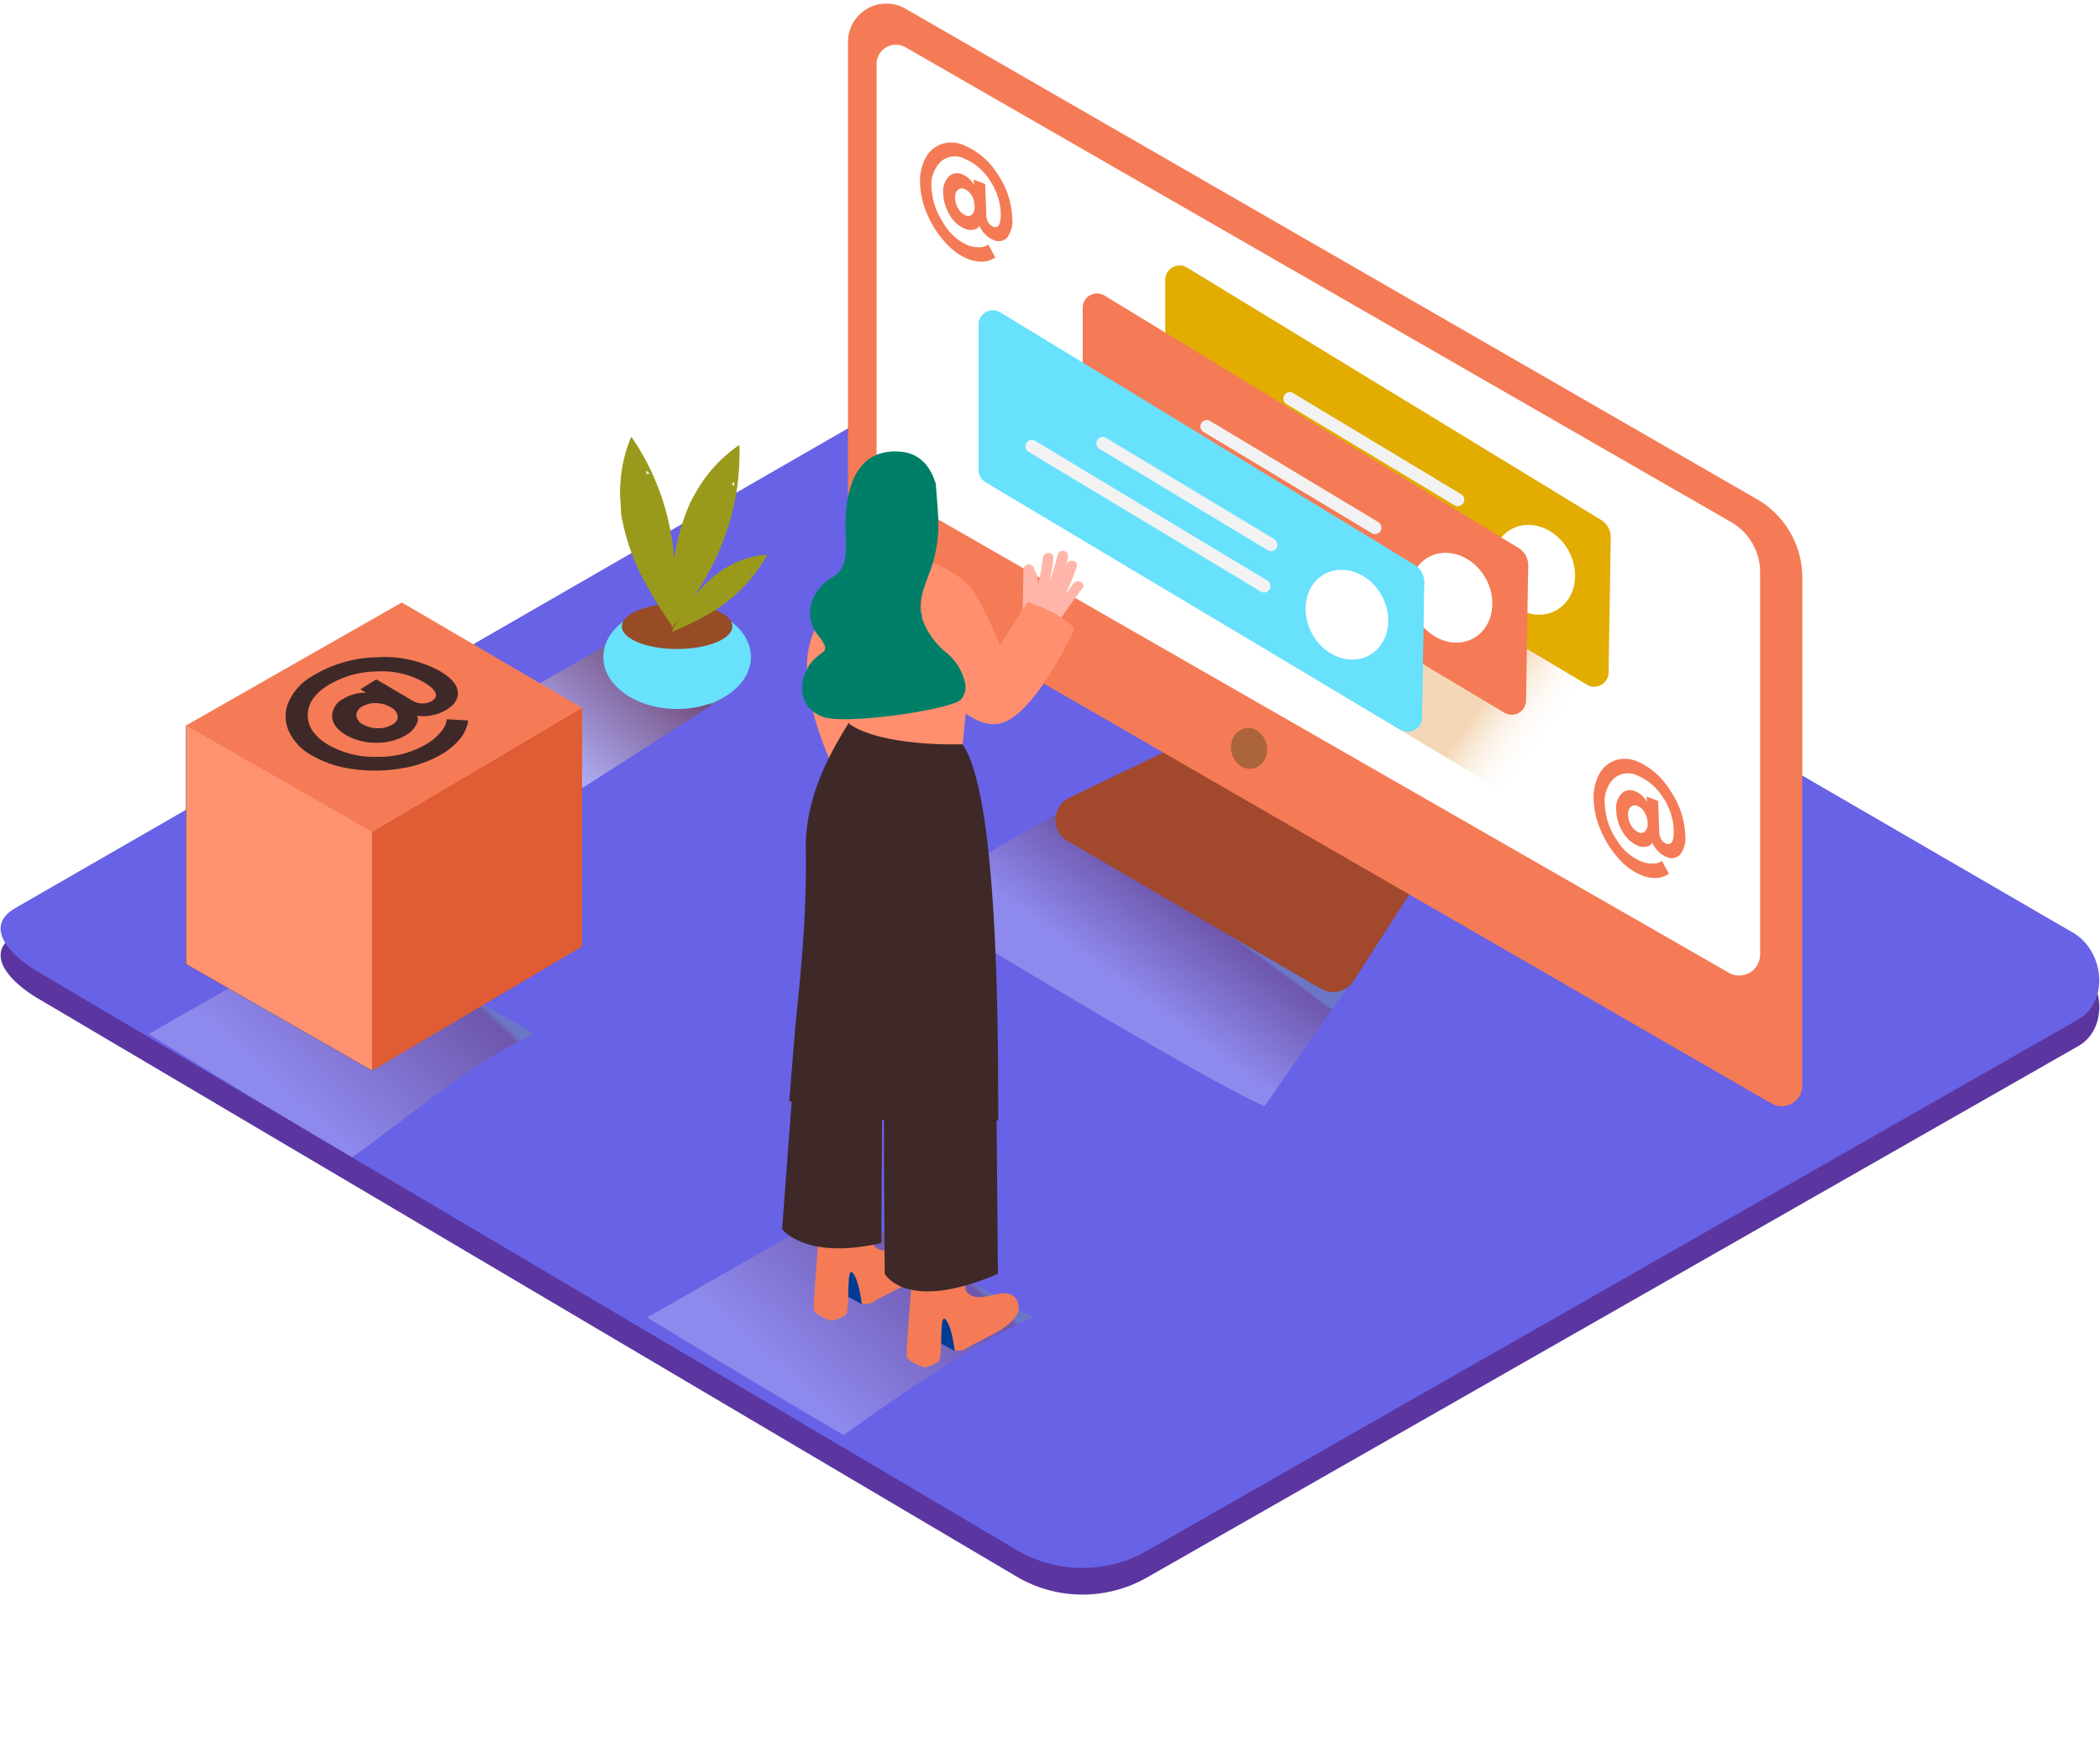 <svg width="237" height="196" xmlns="http://www.w3.org/2000/svg" xmlns:xlink="http://www.w3.org/1999/xlink">
   <defs>
      <linearGradient x1="61.181%" y1="36.858%" x2="40.788%" y2="55.524%" id="a">
         <stop stop-color="#78B46A" offset="0%"/>
         <stop stop-color="#7F3500" offset="3%"/>
         <stop stop-color="#FFF" offset="100%"/>
      </linearGradient>
      <linearGradient x1="82.186%" y1="28.582%" x2="29.852%" y2="62.428%" id="b">
         <stop stop-color="#78B46A" offset="0%"/>
         <stop stop-color="#7F3500" offset="3%"/>
         <stop stop-color="#FFF" offset="100%"/>
      </linearGradient>
      <linearGradient x1="80.66%" y1="21.945%" x2="21.557%" y2="66.572%" id="c">
         <stop stop-color="#78B46A" offset="0%"/>
         <stop stop-color="#7F3500" offset="3%"/>
         <stop stop-color="#FFF" offset="100%"/>
      </linearGradient>
      <linearGradient x1="81.016%" y1="60.558%" x2="67.462%" y2="55.262%" id="d">
         <stop stop-color="#FFF" stop-opacity="0" offset="0%"/>
         <stop stop-color="#DC841E" offset="99%"/>
      </linearGradient>
      <linearGradient x1="82.183%" y1="27.602%" x2="29.857%" y2="62.288%" id="e">
         <stop stop-color="#78B46A" offset="0%"/>
         <stop stop-color="#7F3500" offset="3%"/>
         <stop stop-color="#FFF" offset="100%"/>
      </linearGradient>
      <path id="g" d="M0 13.878v26.935L20.984 52.83l23.694-14.013V11.883"/>
   </defs>
   <g transform="translate(0 0)" fill="none" fill-rule="evenodd">
      <g fill-rule="nonzero">
         <path d="M114.994 178.096L4.676 112.92c-3.512-1.974-6.523-5.209-3.1-7.331L112.286 41.8c1.66-1.03 4.181-1.705 5.873-.72l115.786 67.19c3.512 2.038 4.142 7.717.643 9.774l-105.056 59.95a14.67 14.67 0 01-14.538.102z" fill="#5B36A0"/>
         <path d="M114.994 175.088L4.676 109.91c-3.512-1.975-6.523-5.21-3.1-7.332l110.71-63.788c1.66-1.029 4.181-1.704 5.873-.72l115.786 67.19c3.512 2.039 4.142 7.717.643 9.775l-105.056 59.949a14.67 14.67 0 01-14.538.103z" fill="#6862E6"/>
         <path d="M124.09 89.094l-21.768 12.418s33.533 20.457 40.39 23.338l12.537-18.007" fill="url(#a)" opacity=".25" style="mix-blend-mode:multiply"/>
         <path d="M116.57 148.67l-21.774-12.393-21.774 12.418s11.34 6.92 22.18 13.274c6.882-4.868 13.771-9.788 21.368-13.3z" fill="url(#b)" opacity=".25" style="mix-blend-mode:multiply"/>
         <path d="M69.658 72.142L55.847 80.02s1.17 7.222 8.028 10.103l18.082-11.576" fill="url(#c)" opacity=".46" style="mix-blend-mode:multiply"/>
         <ellipse fill="#68E1FD" cx="76.418" cy="74.155" rx="8.33" ry="5.865"/>
         <ellipse fill="#974C26" cx="76.412" cy="70.695" rx="6.24" ry="2.553"/>
         <path d="M76.187 66.438c0-1.151-.039-2.303-.129-3.454-.026-.3-.054-.598-.084-.894l-.064-.585c0-.173-.09-.643-.09-.598-.039-.236-.08-.47-.122-.7a27.482 27.482 0 00-4.451-10.888 15.913 15.913 0 00-1.242 6.373c0 .643.051 1.286.103 1.89v.38a25.153 25.153 0 001.158 4.38 21.007 21.007 0 001.344 3.009 41.327 41.327 0 001.846 3.183c.515.81 1.004 1.53 1.5 2.219.154-1.434.224-2.875.23-4.315zm-3.274-12.946a1.035 1.035 0 000-.45c.158.163.315.33.47.502a1.428 1.428 0 00-.477-.052h.007z" fill="#999A1C"/>
         <path d="M78.329 67.325c.643-.97 1.21-1.93 1.756-2.977.141-.266.279-.532.412-.798l.263-.534.251-.553.277-.643a27.48 27.48 0 002.142-11.575 15.918 15.918 0 00-4.503 4.694 23.024 23.024 0 00-.933 1.647l-.128.237-.033.103c-.122.29-.244.58-.36.875a25.153 25.153 0 00-1.035 3.44 21.005 21.005 0 00-.496 3.261 38.863 38.863 0 00-.167 3.672c0 .958 0 1.833.058 2.675.855-1.138 1.717-2.308 2.496-3.524zm4.245-12.662c.101-.113.176-.247.219-.393.047.223.088.438.122.644-.1-.1-.215-.185-.34-.251z" fill="#999A1C"/>
         <path d="M78.284 70.193c.647-.321 1.29-.668 1.93-1.041l.482-.296.315-.2.309-.218.36-.264a17.288 17.288 0 004.889-5.55 10.017 10.017 0 00-3.937 1.087c-.354.18-.695.38-1.036.585l-.147.09-.052.045-.476.354c-.593.467-1.152.977-1.672 1.524-.481.498-.922 1.034-1.32 1.601a41.869 41.869 0 00-1.286 1.93c-.308.514-.585.996-.83 1.466.83-.347 1.66-.708 2.47-1.113zm6.38-5.466a.643.643 0 00.245-.141 6.569 6.569 0 01-.154.405.9.9 0 00-.09-.257v-.007zM76.187 66.438c0-1.151-.039-2.303-.129-3.454-.026-.3-.054-.598-.084-.894l-.064-.585c0-.173-.09-.643-.09-.598-.039-.236-.08-.47-.122-.7a27.482 27.482 0 00-4.451-10.888 15.913 15.913 0 00-1.242 6.373c0 .643.051 1.286.103 1.89v.38a25.153 25.153 0 001.158 4.38 21.007 21.007 0 001.344 3.009 41.327 41.327 0 001.846 3.183c.515.81 1.004 1.53 1.5 2.219.154-1.434.224-2.875.23-4.315zm-3.274-12.946a1.035 1.035 0 000-.45c.158.163.315.33.47.502a1.428 1.428 0 00-.477-.052h.007z" fill="#999A1C"/>
         <path d="M78.329 67.325c.643-.97 1.21-1.93 1.756-2.977.141-.266.279-.532.412-.798l.263-.534.251-.553.277-.643a27.48 27.48 0 002.142-11.575 15.918 15.918 0 00-4.503 4.694 23.024 23.024 0 00-.933 1.647l-.128.237-.033.103c-.122.29-.244.58-.36.875a25.153 25.153 0 00-1.035 3.44 21.005 21.005 0 00-.496 3.261 38.863 38.863 0 00-.167 3.672c0 .958 0 1.833.058 2.675.855-1.138 1.717-2.308 2.496-3.524zm4.245-12.662c.101-.113.176-.247.219-.393.047.223.088.438.122.644-.1-.1-.215-.185-.34-.251z" fill="#999A1C"/>
         <path d="M78.284 70.193c.647-.321 1.29-.668 1.93-1.041l.482-.296.315-.2.309-.218.36-.264a17.288 17.288 0 004.889-5.55 10.017 10.017 0 00-3.937 1.087c-.354.18-.695.38-1.036.585l-.147.09-.052.045-.476.354c-.593.467-1.152.977-1.672 1.524-.481.498-.922 1.034-1.32 1.601a41.869 41.869 0 00-1.286 1.93c-.308.514-.585.996-.83 1.466.83-.347 1.66-.708 2.47-1.113zm6.38-5.466a.643.643 0 00.245-.141 6.569 6.569 0 01-.154.405.9.9 0 00-.09-.257v-.007z" fill="#999A1C"/>
         <path d="M132.735 84.245l-12.048 5.788a2.772 2.772 0 00-.193 4.894l28.554 16.656a2.773 2.773 0 003.731-.894l6.94-10.791" fill="#A1482D"/>
         <path d="M198.264 56.328L102.194.984a4.336 4.336 0 00-6.497 3.756v57.575c0 1.287.686 2.476 1.8 3.12l102.42 59.106a2.323 2.323 0 003.486-2.013V65.19a10.225 10.225 0 00-5.14-8.862z" fill="#F47B56"/>
         <path d="M102.2 5.338l93.169 53.588a6.533 6.533 0 013.274 5.66v43.157a2.36 2.36 0 01-3.531 2.045l-95.016-54.482a2.328 2.328 0 01-1.17-2.02V7.235a2.186 2.186 0 013.274-1.897z" fill="#FFF"/>
         <ellipse fill="#AB643C" transform="rotate(-10.9 140.964 84.467)" cx="140.964" cy="84.467" rx="2.026" ry="2.315"/>
         <path fill="url(#d)" opacity=".32" d="M127.242 63.891l43.297 26.007 21.389-12.431-38.216-22.238"/>
         <path d="M180.748 58.714l-46.81-28.534a1.621 1.621 0 00-2.431 1.46v16.257a1.704 1.704 0 00.817 1.467l46.803 27.93a1.615 1.615 0 002.412-1.41l.244-15.157a2.276 2.276 0 00-1.035-2.013z" fill="#E2AC00"/>
         <path d="M169.549 67.08c1.679 2.348 4.631 3.004 6.587 1.473 1.955-1.53 2.18-4.675.501-7.016-1.679-2.34-4.631-3.003-6.587-1.472-1.955 1.53-2.18 4.669-.501 7.016z" fill="#FFF"/>
         <path d="M164.956 55.814l-19.092-11.492a.727.727 0 00-.733 1.247l19.092 11.492a.727.727 0 00.733-1.247zM164.171 60.483l-26.315-15.84a.727.727 0 00-.702 1.248l26.284 15.846a.727.727 0 00.733-1.248v-.006z" fill="#F2F2F2"/>
         <path d="M171.408 61.865l-46.784-28.527a1.621 1.621 0 00-2.432 1.46v16.25c-.007.6.3 1.159.81 1.473l46.804 27.93a1.615 1.615 0 002.419-1.44l.244-15.159a2.276 2.276 0 00-1.061-1.987z" fill="#F47B56"/>
         <path d="M160.209 70.232c1.679 2.347 4.631 3.003 6.587 1.473 1.955-1.53 2.18-4.676.501-7.017-1.679-2.34-4.631-3.003-6.587-1.472-1.955 1.53-2.18 4.669-.501 7.016z" fill="#FFF"/>
         <path d="M155.616 58.965L136.51 47.473a.727.727 0 00-.733 1.248l19.092 11.492a.727.727 0 00.733-1.248h.013zM154.825 63.666l-26.31-15.865a.727.727 0 00-.733 1.248l26.316 15.839a.727.727 0 00.733-1.248l-.006.026z" fill="#F2F2F2"/>
         <path d="M159.668 63.782l-46.796-28.528a1.621 1.621 0 00-2.432 1.46v16.251a1.704 1.704 0 00.817 1.466l46.803 27.93a1.615 1.615 0 002.419-1.44l.244-15.159c.021-.8-.38-1.551-1.055-1.98z" fill="#68E1FD"/>
         <path d="M159.668 63.782l-46.796-28.528a1.621 1.621 0 00-2.432 1.46v16.251a1.704 1.704 0 00.817 1.466l46.803 27.93a1.615 1.615 0 002.419-1.44l.244-15.159c.021-.8-.38-1.551-1.055-1.98z" fill="#68E1FD"/>
         <path d="M148.463 72.148c1.679 2.348 4.631 3.004 6.587 1.473 1.955-1.53 2.18-4.675.501-7.016-1.678-2.34-4.631-3.003-6.586-1.473-1.956 1.53-2.162 4.67-.502 7.016z" fill="#FFF"/>
         <path d="M143.87 60.881L124.772 49.39a.727.727 0 00-.734 1.248l19.092 11.492a.727.727 0 00.734-1.248h.006zM143.079 65.557l-26.316-15.84a.727.727 0 00-.733 1.248l26.315 15.84a.727.727 0 00.734-1.248z" fill="#F2F2F2"/>
         <path d="M98.25 62.187a22.765 22.765 0 00-6.632 9.717c-2.328 6.43 3.493 16.939 3.493 16.939l9.057-7.17" fill="#FF8F6F"/>
         <path d="M97.273 147.21l-2.458-1.357.644-3.511s3.66.347 3.981 1.646" fill="#003B94"/>
         <path d="M98.173 147.158c.553-.34 1.132-.643 1.705-.945 1.421-.778 3.473-1.582 4.348-3.042a1.697 1.697 0 00-.116-1.929c-1.286-1.556-4.104 1.003-5.544-.72-.283-.341-.419-5.75-.419-5.75l-5.48 1.48s-.926 10.868-.823 11.537c.102.668 1.987 1.286 1.987 1.286a4.857 4.857 0 001.583-.643c.572-.418.051-5.518.784-4.804.734.714 1.055 3.505 1.055 3.505.305.046.614.054.92.025z" fill="#F47B56"/>
         <path d="M107.738 152.464l-2.457-1.338.643-3.511s3.66.347 3.982 1.646" fill="#003B94"/>
         <path d="M108.665 152.412c.553-.34 1.132-.643 1.704-.945 1.422-.778 3.474-1.582 4.349-3.042a1.697 1.697 0 00-.116-1.929c-1.287-1.556-4.104 1.003-5.545-.72-.283-.341-.418-5.75-.418-5.75l-5.48 1.48s-.933 10.906-.83 11.55c.102.643 1.987 1.286 1.987 1.286a4.857 4.857 0 001.583-.643c.572-.418.051-5.518.784-4.804.734.714 1.055 3.505 1.055 3.505.307.042.619.046.927.012z" fill="#F47B56"/>
         <path d="M89.882 117.133l-1.615 21.588s2.573 3.55 11.2 1.576l.083-14.553M99.846 121.41c-.187 1.858 0 22.36 0 22.36s2.386 4.462 12.775 0l-.148-17.422" fill="#3E2928"/>
         <path d="M89.078 124.264c.707.49.952-2.025 1.691-1.594a42.094 42.094 0 008.517 3.755h.064a.586.586 0 01.792.29c1.834.547 3.7.976 5.59 1.286 2.424.386 4.431-1.409 6.92-1.53 0-9.531.046-36.657-4.013-42.445l-12.01-4.038c-.058.99-5.828 7.678-5.686 15.833.16 9.19-1.036 17.858-1.242 20.733-.032.489-.598 7.19-.623 7.71z" fill="#3E2928"/>
         <path d="M109.745 73.068l-1.106 10.933s-8.96.36-12.82-2.303v-9.273" fill="#FF8F6F"/>
         <path d="M121.137 65.872l-.913 1.247A30.002 30.002 0 00121.51 64c.258-.726-.907-1.016-1.164-.289l-.135.373c.112-.386.217-.774.315-1.164a.6.6 0 10-1.164-.29 31.17 31.17 0 01-.907 2.985 21.3 21.3 0 00.425-2.637c.077-.765-1.126-.733-1.197 0-.1 1.01-.28 2.01-.54 2.99a5.57 5.57 0 00-.097-1.029.604.604 0 00-.25-.43 4.653 4.653 0 00-.116-.4.605.605 0 00-1.178.18l-.077 4.502c-.218.467-.501.9-.842 1.287.578.4 1.137.83 1.672 1.286.478.403.933.833 1.364 1.286.386-.48.757-.969 1.113-1.466a.643.643 0 00.115-.129 128.076 128.076 0 013.32-4.682c.476-.527-.573-1.112-1.03-.501z" fill="#FFB5A9"/>
         <path d="M104.059 63.1s4.233 1.138 5.95 3.859a48.38 48.38 0 012.837 5.845l3.126-4.855s3.795 1.164 5.3 3.029c0 0-4.502 9.84-8.426 10.682-3.924.842-8.092-5.775-8.092-5.775s-.862 2.765-.695-.187" fill="#FF8F6F"/>
         <path d="M106.748 73.615a8.572 8.572 0 01-2.683-3.82c-.508-1.73.129-3.248.72-4.856a15.643 15.643 0 001.107-4.997c.052-1.684-.141-3.37-.257-5.048a.489.489 0 010-.218c-.566-1.898-1.724-3.505-4.008-3.698-5.911-.502-6.246 6.045-6.2 8.707.044 2.663.328 4.463-1.634 5.576-1.962 1.112-3.378 4.032-1.506 6.392 1.872 2.36.193 1.499-1.055 3.595-1.247 2.097-.926 4.714 1.634 5.66 2.56.945 14.46-.83 15.554-1.93a2.27 2.27 0 00.56-1.608 6.238 6.238 0 00-2.232-3.755z" fill="#007F68"/>
         <path d="M112.563 19.62a9.42 9.42 0 011.672 4.888 3.215 3.215 0 01-.547 2.283 1.319 1.319 0 01-1.595.277 2.464 2.464 0 01-.862-.58 3.003 3.003 0 01-.553-.7l-.154-.302c-.042.079-.094.152-.155.218-.153.12-.335.197-.527.225-.322.06-.654.02-.952-.115a3.57 3.57 0 01-1.686-1.512 4.854 4.854 0 01-.746-2.437c-.095-.7.124-1.406.598-1.93a1.377 1.377 0 011.564-.244c.258.103.495.251.7.438.176.149.332.32.464.508l.116.206v-.573l1.286.502.129 3.614c.009.259.089.51.231.727.121.209.306.373.528.47.622.244.909-.292.862-1.609a6.957 6.957 0 00-1.242-3.633 6.091 6.091 0 00-2.85-2.43 2.4 2.4 0 00-2.675.34 3.633 3.633 0 00-1.036 2.971 7.664 7.664 0 001.287 3.859 5.93 5.93 0 002.746 2.572c.408.17.845.255 1.287.25.287.02.575-.033.836-.154l.257-.141.779 1.447-.129.09c-.122.068-.249.129-.38.18-.205.089-.421.15-.643.18a3.217 3.217 0 01-.855 0 4.31 4.31 0 01-1.087-.277 7.076 7.076 0 01-2.573-1.89 11.209 11.209 0 01-1.994-3.113 9.529 9.529 0 01-.824-3.453 5.542 5.542 0 01.592-2.9 3.267 3.267 0 011.827-1.608 3.52 3.52 0 012.534.128 8.175 8.175 0 013.77 3.229zm-2.837 4.573c.211-.27.306-.612.264-.952a2.456 2.456 0 00-.341-1.19 1.634 1.634 0 00-.779-.707.701.701 0 00-.79.103 1.177 1.177 0 00-.284.933c.015.424.141.836.367 1.196.185.326.472.584.817.733.247.127.548.08.746-.116M188.512 89.255a9.388 9.388 0 011.672 4.887 3.215 3.215 0 01-.546 2.283 1.325 1.325 0 01-1.596.277 2.534 2.534 0 01-.862-.58 3.113 3.113 0 01-.553-.7l-.154-.302a1.248 1.248 0 01-.155.218c-.152.12-.334.199-.527.225-.319.064-.65.026-.946-.109a3.57 3.57 0 01-1.685-1.518 4.835 4.835 0 01-.753-2.443c-.099-.7.12-1.408.599-1.93a1.37 1.37 0 011.556-.244c.258.102.496.25.701.437.176.152.331.325.464.515l.122.205v-.572l1.286.495.129 3.614c.011.259.091.51.231.727.121.21.306.374.528.47.643.244.907-.29.868-1.608a6.99 6.99 0 00-1.241-3.64 6.104 6.104 0 00-2.843-2.424 2.406 2.406 0 00-2.676.334 3.633 3.633 0 00-1.01 2.99 7.639 7.639 0 001.286 3.859 5.956 5.956 0 002.78 2.489c.407.17.844.257 1.286.257.287.017.574-.036.836-.155l.257-.141.779 1.447-.13.09c-.121.069-.248.129-.379.18a2.83 2.83 0 01-.643.18 3.281 3.281 0 01-.862 0 4.298 4.298 0 01-1.08-.283 7.076 7.076 0 01-2.573-1.884 11.234 11.234 0 01-1.995-3.12 9.51 9.51 0 01-.823-3.452 5.51 5.51 0 01.592-2.894 3.293 3.293 0 011.827-1.615 3.564 3.564 0 012.54.13 8.188 8.188 0 013.693 3.305zm-2.837 4.572c.213-.269.31-.611.27-.952a2.437 2.437 0 00-.347-1.19 1.608 1.608 0 00-.772-.707.701.701 0 00-.791.097 1.164 1.164 0 00-.29.932c.015.422.142.833.367 1.19.185.328.472.588.817.74a.643.643 0 00.746-.11" fill="#F47B56"/>
         <path d="M60.324 116.676L38.55 104.29l-21.768 12.412s12.113 7.562 22.951 13.916c6.883-4.862 13-10.424 20.591-13.942z" fill="url(#e)" opacity=".25" style="mix-blend-mode:multiply"/>
      </g>
      <g transform="translate(21 68)">
         <use fill="#000" filter="url(#f)" xlink:href="#g"/>
         <use fill="#FF9271" xlink:href="#g"/>
      </g>

      <g transform="translate(-29 0)">
         <path fill="#DF5C34" fill-rule="nonzero" d="M70.984 93.896v26.935l23.694-14.013V79.883z"/>
      </g>

      <g transform="translate(-29 0)">
         <path fill="#F47B56" fill-rule="nonzero" d="M50 81.878L74.347 68l20.33 11.883-23.693 14.013z"/>
      </g>

      <g transform="translate(-29 0)">
          <path d="M71.541 74.182a12.971 12.971 0 017.104 1.565c1.243.731 1.922 1.494 2.018 2.29.096.795-.314 1.487-1.281 2.07a4.557 4.557 0 01-1.493.59c-.434.103-.88.149-1.326.135l-.487-.038c.046.109.076.223.09.34a1.566 1.566 0 01-.256.776c-.254.43-.616.786-1.05 1.032a6.316 6.316 0 01-3.35.885 6.623 6.623 0 01-3.479-.878c-.999-.59-1.511-1.283-1.55-2.078a2.245 2.245 0 011.281-2.007 4.244 4.244 0 011.179-.507 4.588 4.588 0 011.018-.173h.353l-.641-.385 1.8-1.122 4.17 2.456a2.188 2.188 0 002.075 0c.884-.551.568-1.276-.948-2.174a9.63 9.63 0 00-5.278-1.174 10.835 10.835 0 00-5.509 1.584c-1.511.945-2.26 2.072-2.248 3.38 0 1.283.8 2.424 2.357 3.341 1.7.95 3.629 1.41 5.573 1.328a10.463 10.463 0 005.509-1.462 6.177 6.177 0 001.53-1.283c.293-.31.512-.683.641-1.09l.09-.404 2.376.134c.004.073.004.146 0 .219-.043.196-.101.389-.173.577-.103.3-.24.59-.41.859-.244.364-.527.7-.845 1-.42.405-.88.762-1.377 1.065a12.801 12.801 0 01-4.663 1.68 17.588 17.588 0 01-5.439.096 12.448 12.448 0 01-4.67-1.526 6.064 6.064 0 01-2.651-2.783 4.096 4.096 0 010-3.296 6.346 6.346 0 012.633-2.88 14.483 14.483 0 017.327-2.142zm2.332 6.631a1.372 1.372 0 00-.8-1 3.29 3.29 0 00-1.666-.455 2.81 2.81 0 00-1.55.397c-.384.187-.631.573-.64 1 .058.445.345.827.755 1.007a3.27 3.27 0 001.697.43 3.046 3.046 0 001.627-.423c.373-.17.61-.546.603-.956" fill="#3E2928" fill-rule="nonzero"/>
      </g>
      
      
     
   </g>
</svg>